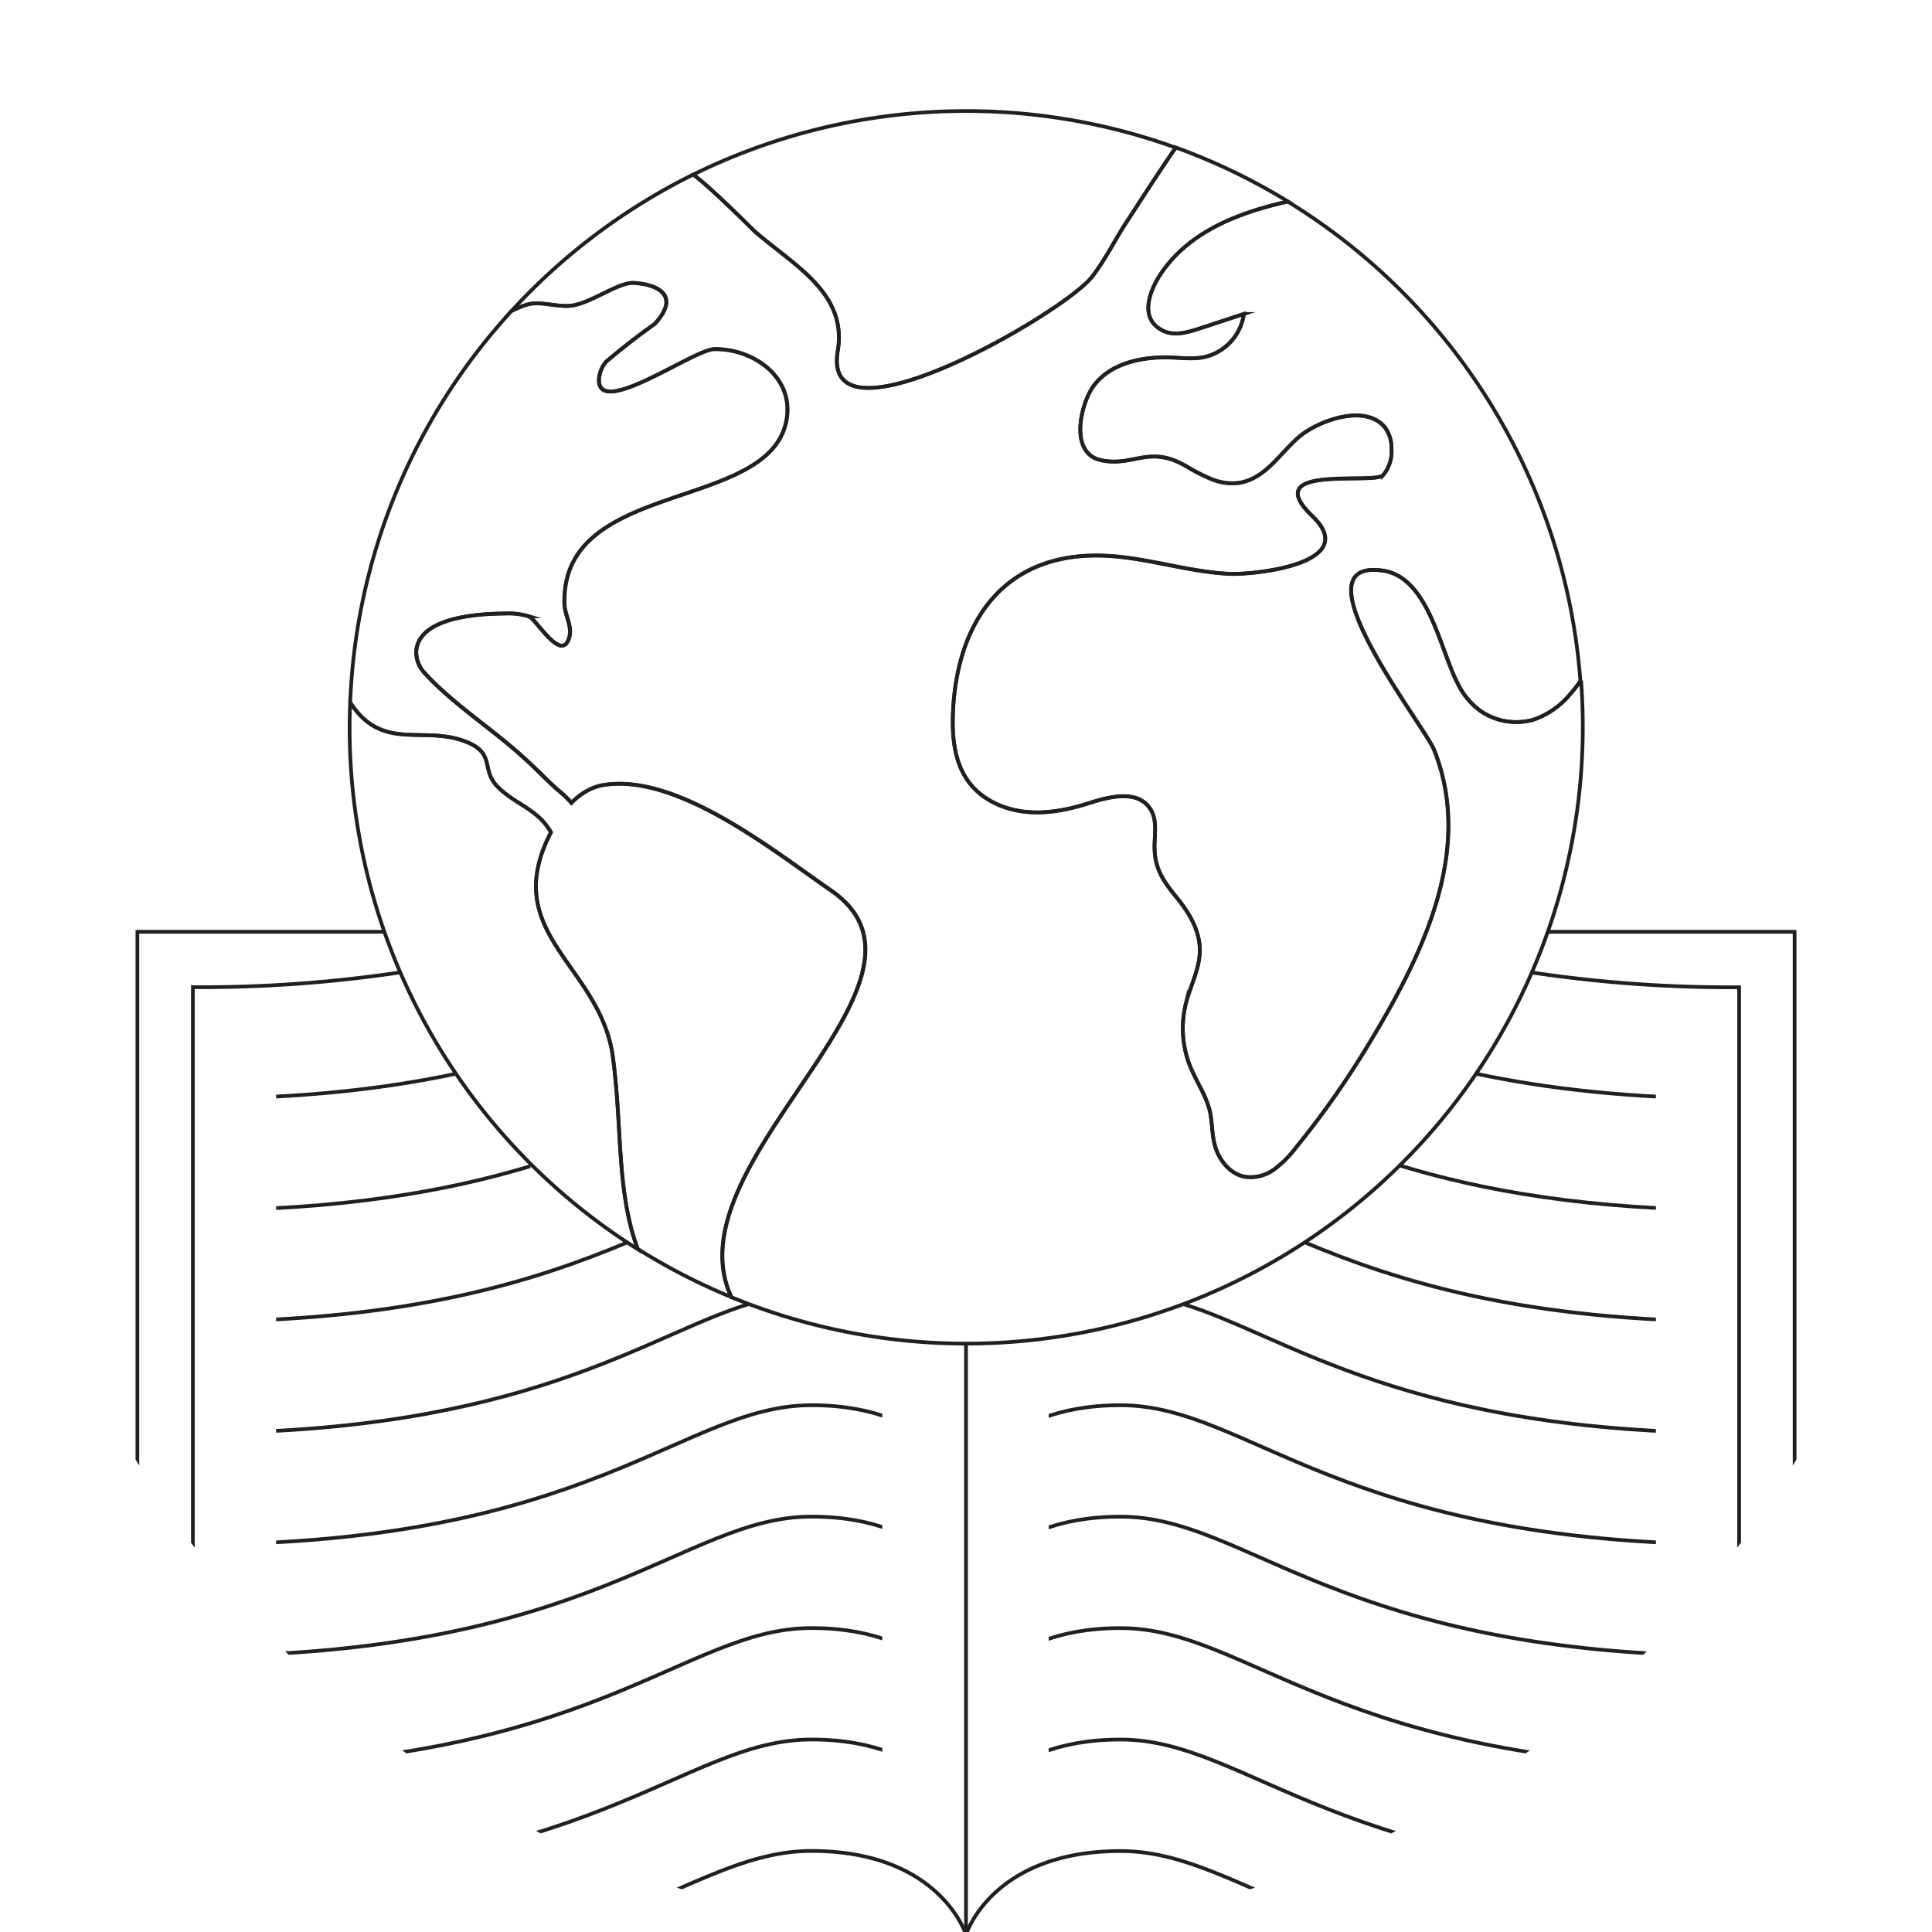 <svg xmlns="http://www.w3.org/2000/svg" width="522" height="522" viewBox="0 0 522 522"><defs><clipPath id="a"><circle cx="261" cy="261" r="261" fill="none"/></clipPath><clipPath id="b"><path d="M190.11 260.95c-22.9 10.05-56.25 24.7-115.51 27.73v225.95c49.28-2.74 75.68-14.34 97.43-23.89 15.37-6.75 29.88-13.12 47.2-13.12a87.85 87.85 0 0 1 19.15 2V257.41c-2.29-2.36-7.6-5.79-19.15-5.79-7.89 0-16.79 3.91-29.12 9.33zm141.78 0c-12.33-5.42-21.23-9.33-29.12-9.33-12 0-17.3 3.73-19.43 6.09v222a87.63 87.63 0 0 1 19.43-2.08c17.32 0 31.84 6.38 47.2 13.12 21.75 9.55 48.14 21.15 97.43 23.89V288.9c-28.1-1.14-65.82-6.12-115.51-27.95z" fill="none"/></clipPath></defs><title>library</title><g clip-path="url(#a)" fill="none" stroke="#231f20" stroke-miterlimit="10"><path d="M418.14 251.76h66.74v300.95H37.12V251.76h66.74"/><path d="M413.83 262.75a363.5 363.5 0 0 0 56.06 4v271c-108 0-132.31-37.62-167.12-37.62S261 522.72 261 522.72s-7-22.62-41.77-22.62-59.13 37.62-167.12 37.62v-271a363.5 363.5 0 0 0 56.06-4"/><g clip-path="url(#b)"><path d="M52.11 537.72c108 0 132.31-37.62 167.12-37.62S261 522.72 261 522.72s7-22.62 41.77-22.62 59.13 37.62 167.12 37.62"/><path d="M52.11 507.61c108 0 132.31-37.62 167.12-37.62S261 492.62 261 492.62 268 470 302.77 470s59.13 37.62 167.12 37.62"/><path d="M52.11 477.5c108 0 132.31-37.62 167.12-37.62S261 462.51 261 462.51s7-22.62 41.77-22.62 59.13 37.62 167.12 37.62"/><path d="M52.11 447.39c108 0 132.31-37.62 167.12-37.62S261 432.4 261 432.4s7-22.62 41.77-22.62 59.13 37.62 167.12 37.62"/><path d="M52.11 417.29c108 0 132.31-37.62 167.12-37.62S261 402.29 261 402.29s7-22.62 41.77-22.62 59.13 37.62 167.12 37.62M319.8 352.37c28.26 8.73 60.17 34.81 150.09 34.81M52.11 387.18c89.95 0 121.85-26.1 150.11-34.82M352.51 335.67c24.4 10.18 58.42 21.4 117.39 21.4M52.11 357.07c59 0 93-11.22 117.4-21.4M378.14 314.88c22 6.7 50.89 12.08 91.75 12.08M52.11 327c40.49 0 69.22-5.29 91.15-11.9M398.77 290.09c18.83 4 41.92 6.77 71.12 6.77M52.11 296.86c29.21 0 52.3-2.75 71.13-6.77M52.11 266.75c108 0 132.31-37.62 167.12-37.62S261 251.76 261 251.76s7-22.62 41.77-22.62 59.13 37.62 167.12 37.62"/></g><path d="M261 363.05v174.67M148.85 224.9c-3.48-6.23-9.66-7.58-14.31-12.21s-.63-8.92-8.24-12.1c-11-4.61-21.49 2-30.08-8.55a22.78 22.78 0 0 1-1.61-2.28c-.09 2.24-.15 4.5-.15 6.76a166.4 166.4 0 0 0 77.85 141c-5.79-15.59-4.16-32.5-6.71-51.8-3.28-24.94-31-33.35-16.75-60.82z"/><path d="M424.35 187.43a22.4 22.4 0 0 1-10 7 17.09 17.09 0 0 1-14.23-2.3 19.57 19.57 0 0 1-6.24-7.5c-4.77-9-7.85-28.76-20.31-30.49-24.39-3.38 11.31 41.9 13.91 48.41 11.19 27.92-3.94 57-18.34 80.67A242.62 242.62 0 0 1 350.19 310a29.57 29.57 0 0 1-5.9 5.92 10.83 10.83 0 0 1-7.91 2c-3.66-.67-6.46-3.85-7.76-7.34-1.42-3.84-.85-8-2.1-11.76-1.5-4.52-4.29-8.25-5.69-12.85a27.78 27.78 0 0 1-.43-14.78c1.22-4.84 3.76-9.44 3.79-14.43 0-5.34-2.83-10.07-6.09-14.09-3.49-4.31-6-7.61-6.14-13.51-.06-3.62.82-7.57-1.14-10.62-3.7-5.78-12.51-2.85-17.14-1.4-5.49 1.72-11.29 2.8-17 2.12s-11.36-3.3-14.83-7.89c-4-5.27-4.64-12.32-4.35-18.91q0-.94.1-1.88c1.51-22.51 13.15-39.72 37-40.49 12.68-.41 24.94 4.3 37.52 4.92 6.39.32 36-2.65 22.46-15.61-14.74-14.15 16.61-8.41 19.13-11.05a10 10 0 0 0 2.27-7.22 9.26 9.26 0 0 0-1.89-5.83c-5.39-6.26-17.6-1.68-22.63 2.34-5.36 4.29-9.26 11.63-16.67 12.79a14.81 14.81 0 0 1-7.88-1.19 51.28 51.28 0 0 1-6.43-3.32c-10-5.81-14 .16-22.78-1.56-9-1.78-5.62-15.19-2.43-19.8 4.59-6.62 13.64-8.31 21.12-8 3 .11 6 .49 9-.11a13.93 13.93 0 0 0 10.68-11.65l-12 3.95c-3.14 1-6.65 2.05-9.66.68-7.1-3.24-3.64-11.4-.43-16 7.87-11.19 21.1-16.09 34-19a165.8 165.8 0 0 0-30.27-14.57c-4.59 6.56-12 18.11-12.72 19.24-3.48 5.11-6.05 10.74-9.93 15.7-7.69 9.83-73.38 47.8-68.68 20C229 79.19 214.56 71.75 204 62.59c-.66-.57-12.1-12.1-16.72-15.42A167.07 167.07 0 0 0 138.23 84a28.18 28.18 0 0 1 4.12-1.69c3.62-1.12 8.26.75 12.12.25 5.29-.69 12.66-6.38 16.85-6.14 5.59.32 13.1 2.95 5.62 11.08q-6.81 4.84-13.18 10.25a8.3 8.3 0 0 0-1.89 4.9c-.07 10.3 25.6-8.26 31.16-8.34 10.77-.14 22 7.87 19.39 19.81-5.36 24.18-60.92 15.48-59.86 49.08.1 3.09 2.16 5.93 1.29 9-2 7.12-9-5-10.92-5.69a18.85 18.85 0 0 0-6.3-.77c-6.42.06-23.2.68-24.12 10.06a8.16 8.16 0 0 0 2.32 6.07c7.32 8.11 18.64 15.37 26.82 22.91l1 .9c2.64 2.44 5.14 5.06 7.8 7.46a33.6 33.6 0 0 1 4 3.76 17.38 17.38 0 0 1 5.17-3.75 13 13 0 0 1 3.08-1c20-3.64 46.53 17.86 61.84 28.39 35.7 24.56-44 73.25-26.89 109.95a166.6 166.6 0 0 0 230-154q0-6.36-.47-12.61a40.56 40.56 0 0 1-2.83 3.55z"/><path d="M226.32 94.83c-4.7 27.8 61-10.17 68.68-20 3.88-5 6.45-10.59 9.93-15.7.77-1.13 8.14-12.68 12.72-19.24a166.94 166.94 0 0 0-130.35 7.28c4.63 3.32 16.06 14.83 16.7 15.42 10.56 9.16 25 16.6 22.32 32.24zM224.45 240.58c-15.31-10.53-41.84-32-61.84-28.39a13 13 0 0 0-3.08 1 17.38 17.38 0 0 0-5.17 3.75 33.6 33.6 0 0 0-4-3.76c-2.66-2.4-5.16-5-7.8-7.46l-1-.9c-8.18-7.54-19.5-14.8-26.82-22.91a8.16 8.16 0 0 1-2.32-6.07c.92-9.38 17.71-10 24.12-10.06a18.85 18.85 0 0 1 6.3.77c2 .67 8.9 12.81 10.92 5.69.87-3.06-1.19-5.89-1.29-9-1.06-33.61 54.5-24.91 59.86-49.08 2.65-11.94-8.62-20-19.39-19.81-5.56.07-31.23 18.64-31.16 8.34a8.3 8.3 0 0 1 1.89-4.9q6.37-5.41 13.18-10.25c7.47-8.13 0-10.76-5.62-11.08-4.18-.24-11.56 5.45-16.85 6.14-3.86.5-8.5-1.37-12.12-.25a28.18 28.18 0 0 0-4.03 1.65 165.88 165.88 0 0 0-43.61 105.76 22.78 22.78 0 0 0 1.61 2.24c8.59 10.52 19.06 3.94 30.08 8.55 7.6 3.18 3.53 7.41 8.24 12.1s10.83 6 14.31 12.21c-14.25 27.47 13.46 35.88 16.76 60.79 2.55 19.3.92 36.21 6.71 51.8a166 166 0 0 0 25.24 13c-17.12-36.62 62.58-85.31 26.88-109.87zM314 73.47c-3.2 4.55-6.67 12.72.43 16 3 1.37 6.51.35 9.66-.68l12-3.95a13.93 13.93 0 0 1-10.73 11.67c-2.94.6-6 .22-9 .11-7.47-.28-16.52 1.41-21.12 8-3.2 4.61-6.6 18 2.43 19.8 8.75 1.72 12.76-4.25 22.78 1.56a51.28 51.28 0 0 0 6.43 3.32 14.81 14.81 0 0 0 7.88 1.19c7.41-1.16 11.3-8.5 16.67-12.79 5-4 17.24-8.6 22.63-2.34a9.26 9.26 0 0 1 1.89 5.83 10 10 0 0 1-2.27 7.22c-2.52 2.65-33.87-3.09-19.13 11.05 13.51 13-16.07 15.93-22.46 15.61-12.58-.62-24.84-5.33-37.52-4.92-23.81.77-35.44 18-37 40.49q-.06.94-.1 1.88c-.29 6.6.37 13.64 4.35 18.91 3.47 4.59 9.11 7.21 14.83 7.89s11.51-.4 17-2.12c4.63-1.45 13.43-4.37 17.14 1.4 2 3 1.07 7 1.14 10.62.1 5.91 2.65 9.2 6.14 13.51 3.26 4 6.12 8.75 6.09 14.09 0 5-2.57 9.59-3.79 14.43a27.78 27.78 0 0 0 .43 14.78c1.4 4.6 4.2 8.32 5.69 12.85 1.25 3.78.68 7.91 2.1 11.76 1.29 3.49 4.09 6.66 7.76 7.34a10.83 10.83 0 0 0 7.91-2 29.57 29.57 0 0 0 5.9-5.92 242.62 242.62 0 0 0 18.93-26.8c14.4-23.62 29.52-52.75 18.34-80.67-2.61-6.5-38.3-51.79-13.91-48.41 12.46 1.73 15.54 21.51 20.31 30.49a19.57 19.57 0 0 0 6.24 7.5 17.09 17.09 0 0 0 14.23 2.3 22.4 22.4 0 0 0 10-7 40.56 40.56 0 0 0 2.7-3.52 166.48 166.48 0 0 0-79.07-129.48c-12.87 2.91-26.1 7.81-33.93 19z"/></g></svg>